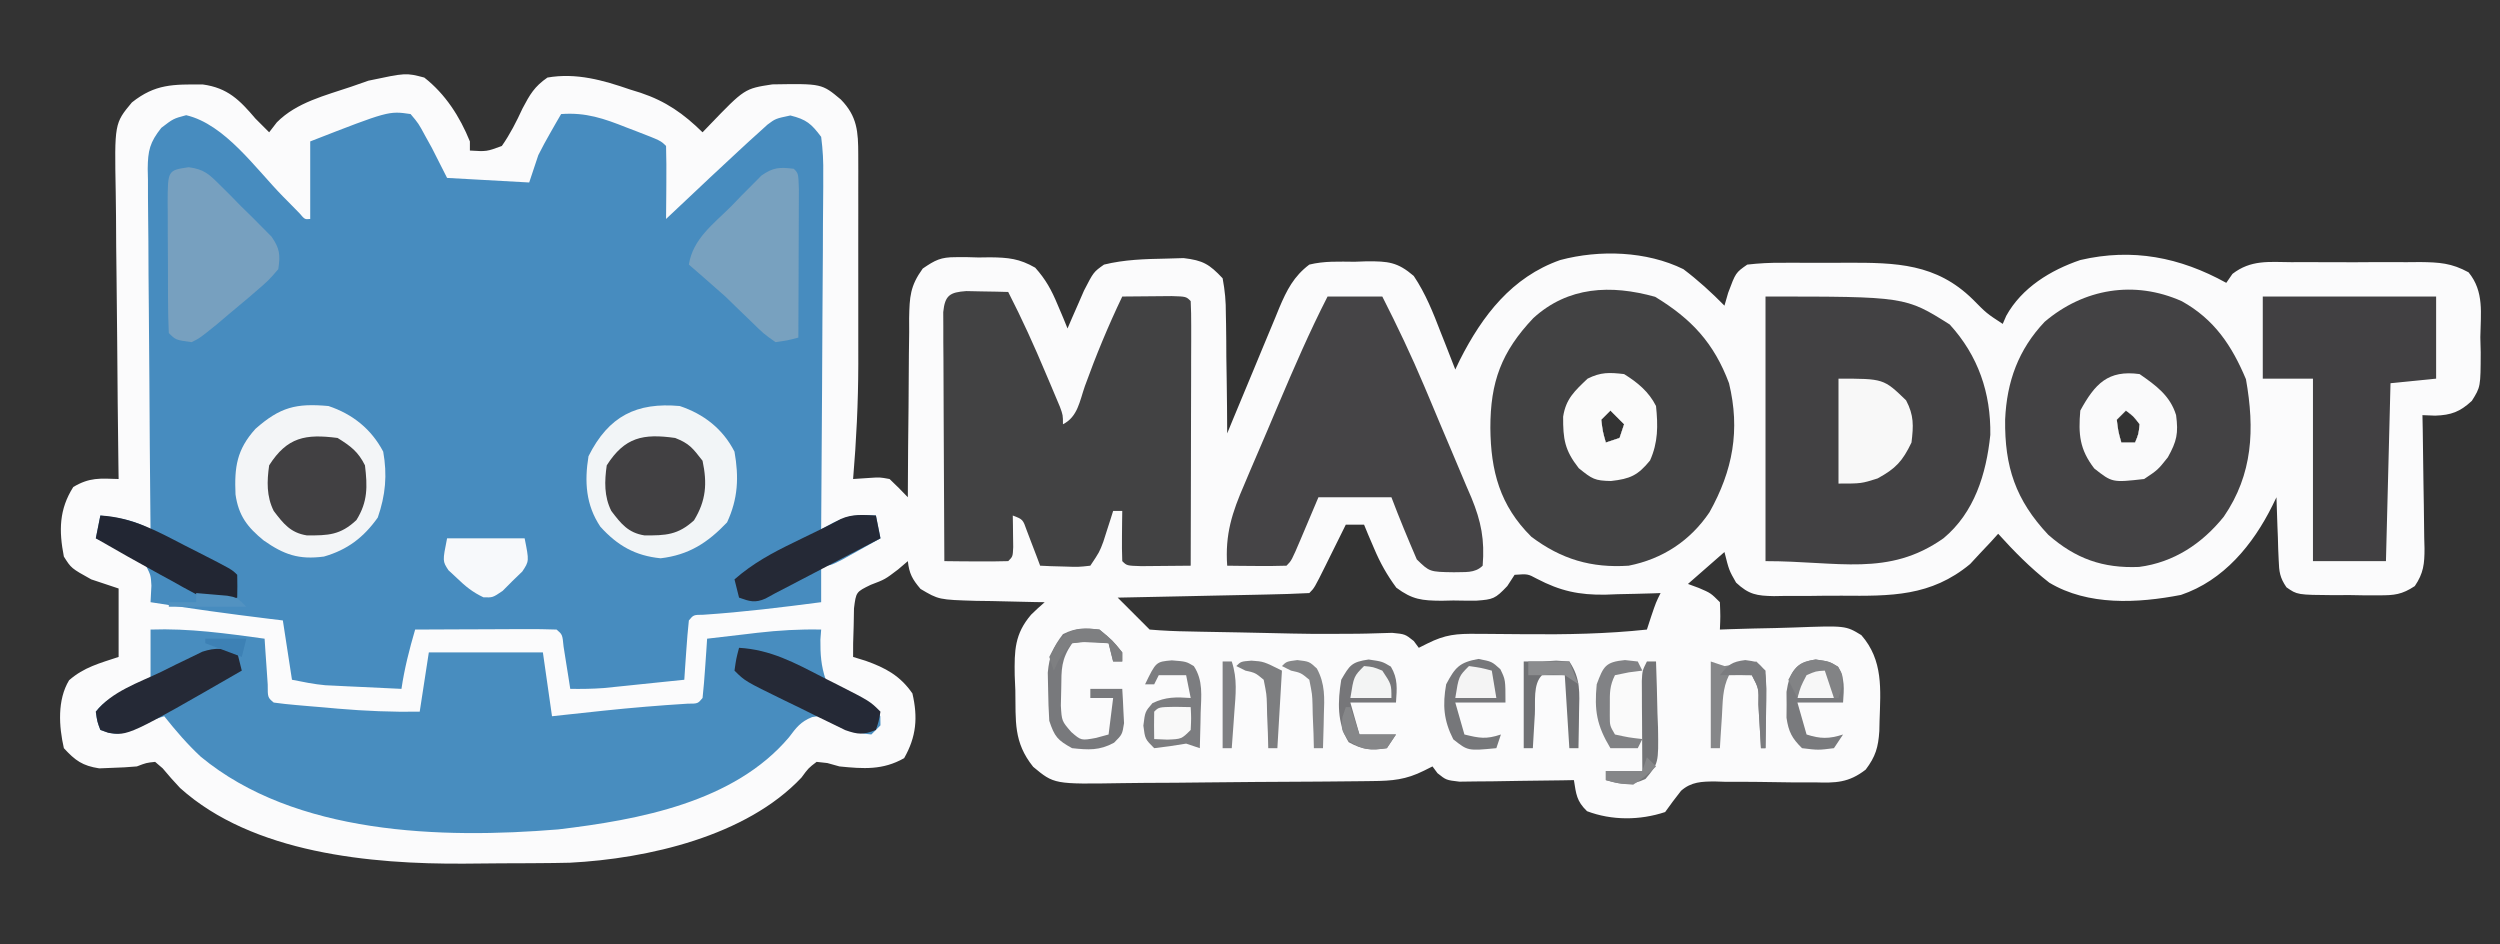 <?xml version="1.0" encoding="UTF-8"?>
<svg version="1.1" xmlns="http://www.w3.org/2000/svg" width="548" height="207">
<rect width="100%" height="100%" fill="#333333" stroke="none"/>
<path d="M0 0 C4.632 3.613 7.809 8.588 10 14 C10 14.66 10 15.32 10 16 C13.675 16.227 13.675 16.227 17 15 C18.845 12.36 20.19 9.682 21.543 6.762 C23.15 3.716 24.152 1.962 27 0 C33.329 -1.096 39.178 0.575 45.125 2.625 C45.884 2.861 46.644 3.097 47.426 3.34 C52.979 5.204 56.827 7.914 61 12 C61.489 11.492 61.978 10.984 62.482 10.46 C70.214 2.425 70.214 2.425 76.305 1.496 C87.132 1.318 87.132 1.318 91.312 4.812 C94.925 8.497 95.126 11.892 95.129 16.902 C95.133 18.118 95.136 19.333 95.139 20.586 C95.136 22.564 95.136 22.564 95.133 24.582 C95.133 25.957 95.134 27.331 95.136 28.706 C95.137 31.595 95.135 34.485 95.13 37.374 C95.125 41.037 95.128 44.7 95.134 48.363 C95.138 51.209 95.136 54.055 95.134 56.901 C95.133 58.896 95.136 60.891 95.139 62.885 C95.118 71.306 94.709 79.61 94 88 C95.237 87.918 96.475 87.835 97.75 87.75 C99.859 87.609 99.859 87.609 102 88 C103.368 89.298 104.705 90.629 106 92 C106.001 91.422 106.003 90.845 106.004 90.249 C106.024 84.23 106.078 78.213 106.153 72.194 C106.176 69.949 106.19 67.703 106.196 65.458 C106.205 62.228 106.246 58.999 106.293 55.77 C106.289 54.767 106.285 53.765 106.281 52.732 C106.378 48.081 106.481 45.718 109.265 41.866 C112.01 39.993 113.21 39.368 116.469 39.371 C117.287 39.369 118.106 39.367 118.949 39.365 C119.791 39.389 120.633 39.413 121.5 39.438 C122.763 39.421 122.763 39.421 124.051 39.404 C128.011 39.451 130.437 39.677 133.918 41.676 C136.225 44.251 137.485 46.564 138.812 49.75 C139.231 50.735 139.65 51.72 140.082 52.734 C140.385 53.482 140.688 54.23 141 55 C141.326 54.241 141.652 53.481 141.988 52.699 C142.425 51.705 142.862 50.711 143.312 49.688 C143.742 48.701 144.171 47.715 144.613 46.699 C146.709 42.62 146.709 42.62 149 41 C153.476 39.899 157.965 39.776 162.562 39.688 C163.843 39.65 165.123 39.613 166.441 39.574 C170.711 40.085 172.067 40.889 175 44 C175.517 46.804 175.722 49.024 175.707 51.828 C175.722 52.577 175.737 53.326 175.753 54.098 C175.796 56.482 175.805 58.865 175.812 61.25 C175.836 62.87 175.861 64.49 175.889 66.109 C175.952 70.073 175.984 74.036 176 78 C176.403 77.021 176.806 76.043 177.222 75.034 C178.725 71.392 180.241 67.756 181.762 64.121 C182.417 62.549 183.069 60.976 183.717 59.401 C184.651 57.133 185.598 54.871 186.547 52.609 C186.832 51.908 187.118 51.207 187.412 50.485 C189.062 46.593 190.592 43.57 194 41 C197.277 40.186 200.57 40.351 203.938 40.375 C204.831 40.343 205.725 40.311 206.646 40.277 C211.251 40.271 213.31 40.407 216.891 43.484 C219.476 47.316 221.163 51.578 222.812 55.875 C223.124 56.659 223.435 57.443 223.756 58.25 C224.514 60.163 225.258 62.081 226 64 C226.329 63.31 226.657 62.621 226.996 61.91 C231.923 52.177 238.396 43.732 249 40 C257.624 37.7 267.933 38.031 276 42 C279.241 44.445 282.155 47.107 285 50 C285.268 49.072 285.536 48.144 285.812 47.188 C287.458 42.771 287.458 42.771 290 41 C292.625 40.701 295.008 40.579 297.633 40.602 C298.384 40.599 299.135 40.596 299.909 40.593 C301.501 40.591 303.094 40.596 304.686 40.609 C307.096 40.625 309.504 40.609 311.914 40.59 C322.643 40.572 331.413 40.741 339.438 48.625 C342.456 51.684 342.456 51.684 346 54 C346.254 53.413 346.508 52.827 346.77 52.223 C350.184 46.055 356.496 42.209 363 40 C374.426 37.34 384.814 39.371 395 45 C395.448 44.351 395.896 43.702 396.358 43.033 C400.409 39.916 404.298 40.427 409.277 40.469 C410.281 40.465 411.284 40.461 412.318 40.457 C414.439 40.454 416.56 40.462 418.68 40.479 C421.922 40.5 425.162 40.479 428.404 40.453 C430.466 40.456 432.528 40.461 434.59 40.469 C435.558 40.461 436.526 40.453 437.523 40.444 C441.726 40.503 444.367 40.655 448.107 42.692 C451.576 46.922 450.759 51.687 450.688 56.938 C450.715 58.022 450.743 59.107 450.771 60.225 C450.748 67.809 450.748 67.809 448.827 70.868 C446.234 73.273 444.296 73.99 440.792 74.109 C439.87 74.073 438.949 74.037 438 74 C438.021 75.039 438.042 76.079 438.063 77.149 C438.136 81.011 438.182 84.872 438.22 88.734 C438.24 90.404 438.267 92.075 438.302 93.745 C438.35 96.148 438.373 98.55 438.391 100.953 C438.411 101.698 438.432 102.443 438.453 103.211 C438.455 106.594 438.242 108.643 436.322 111.472 C433.484 113.34 431.846 113.503 428.465 113.496 C427.408 113.497 426.352 113.497 425.264 113.498 C424.166 113.478 423.068 113.458 421.938 113.438 C420.285 113.448 420.285 113.448 418.6 113.459 C410.565 113.395 410.565 113.395 408.194 111.737 C406.736 109.616 406.579 108.33 406.488 105.77 C406.435 104.566 406.435 104.566 406.381 103.338 C406.358 102.505 406.336 101.671 406.312 100.812 C406.278 99.968 406.244 99.123 406.209 98.252 C406.127 96.168 406.062 94.084 406 92 C405.709 92.599 405.418 93.197 405.118 93.814 C400.839 102.421 394.414 110.247 385.066 113.406 C375.592 115.241 364.697 115.829 356.191 110.711 C352.084 107.504 348.485 103.864 345 100 C344.182 100.905 344.182 100.905 343.348 101.828 C342.594 102.627 341.839 103.427 341.062 104.25 C339.966 105.433 339.966 105.433 338.848 106.641 C330.237 113.775 321.466 113.659 310.733 113.576 C308.175 113.562 305.622 113.597 303.064 113.635 C301.432 113.636 299.8 113.634 298.168 113.629 C297.408 113.642 296.647 113.655 295.864 113.669 C292.077 113.602 290.359 113.336 287.552 110.711 C286 108 286 108 285 104 C282.36 106.31 279.72 108.62 277 111 C277.784 111.289 278.567 111.578 279.375 111.875 C282 113 282 113 284 115 C284.125 118.125 284.125 118.125 284 121 C284.852 120.969 285.705 120.937 286.583 120.905 C289.76 120.802 292.937 120.727 296.115 120.67 C297.488 120.64 298.861 120.599 300.233 120.547 C311.568 120.128 311.568 120.128 315.006 122.222 C319.842 127.752 319.217 134.127 319 141 C318.983 141.744 318.966 142.488 318.949 143.254 C318.712 146.819 318.124 148.836 315.961 151.699 C312.215 154.61 309.356 154.635 304.812 154.496 C303.211 154.498 301.609 154.5 300.008 154.502 C297.499 154.475 294.992 154.437 292.483 154.395 C290.051 154.362 287.62 154.365 285.188 154.371 C284.442 154.346 283.696 154.322 282.927 154.296 C280.029 154.31 277.718 154.363 275.487 156.343 C274.273 157.855 273.133 159.426 272 161 C266.485 162.838 260.314 162.879 254.875 160.812 C252.576 158.59 252.496 157.091 252 154 C251.168 154.016 250.335 154.031 249.477 154.048 C246.386 154.099 243.294 154.136 240.202 154.165 C238.207 154.187 236.212 154.225 234.217 154.264 C232.963 154.273 231.71 154.283 230.418 154.293 C228.682 154.317 228.682 154.317 226.911 154.341 C224 154 224 154 222.099 152.482 C221.736 151.993 221.374 151.504 221 151 C220.381 151.309 219.762 151.619 219.125 151.938 C215.178 153.911 212.196 154.172 207.816 154.209 C206.706 154.223 206.706 154.223 205.573 154.238 C203.118 154.268 200.662 154.29 198.207 154.309 C196.949 154.318 196.949 154.318 195.665 154.329 C191.222 154.361 186.779 154.386 182.336 154.405 C178.662 154.423 174.989 154.458 171.316 154.508 C166.879 154.568 162.442 154.599 158.004 154.608 C156.316 154.617 154.627 154.636 152.939 154.665 C138.064 154.91 138.064 154.91 133.471 151.086 C129.112 145.642 129.678 141.108 129.562 134.312 C129.517 133.235 129.471 132.158 129.424 131.049 C129.347 125.607 129.391 121.977 133.027 117.73 C133.991 116.792 134.973 115.869 136 115 C134.949 114.986 134.949 114.986 133.876 114.972 C130.688 114.918 127.5 114.834 124.312 114.75 C123.21 114.736 122.107 114.722 120.971 114.707 C112.776 114.459 112.776 114.459 108.781 112.094 C106.989 109.987 106.293 108.731 106 106 C105.299 106.598 104.597 107.196 103.875 107.812 C101 110 101 110 97.875 111.188 C94.646 112.756 94.646 112.756 94.195 116.355 C94.172 117.62 94.149 118.885 94.125 120.188 C94.067 122.096 94.067 122.096 94.008 124.043 C94.005 125.019 94.003 125.995 94 127 C94.91 127.28 95.82 127.559 96.758 127.848 C101.13 129.401 104.324 131.132 107 135 C108.224 140.284 107.869 144.472 105.188 149.188 C100.509 151.848 96.262 151.529 91 151 C90.13 150.756 89.26 150.513 88.363 150.262 C87.193 150.132 87.193 150.132 86 150 C84.208 151.366 84.208 151.366 82.688 153.438 C70.609 166.28 48.995 171.233 31.918 172.106 C29.593 172.164 27.271 172.191 24.945 172.203 C23.656 172.212 23.656 172.212 22.34 172.22 C20.523 172.23 18.706 172.236 16.889 172.24 C14.168 172.25 11.447 172.281 8.727 172.312 C-11.735 172.436 -37.597 170.052 -53.52 155.734 C-54.841 154.332 -56.126 152.893 -57.352 151.406 C-57.896 150.942 -58.44 150.478 -59 150 C-60.946 150.211 -60.946 150.211 -63 151 C-64.808 151.164 -66.623 151.265 -68.438 151.312 C-69.828 151.369 -69.828 151.369 -71.246 151.426 C-74.925 150.857 -76.486 149.729 -79 147 C-80.092 142.224 -80.472 136.432 -77.855 132.109 C-74.587 129.246 -71.144 128.381 -67 127 C-67 122.05 -67 117.1 -67 112 C-68.98 111.34 -70.96 110.68 -73 110 C-77.39 107.561 -77.39 107.561 -79 105 C-80.106 99.336 -80.06 94.67 -76.938 89.75 C-73.362 87.62 -71.091 87.865 -67 88 C-67.013 87.038 -67.027 86.077 -67.04 85.086 C-67.162 76.008 -67.252 66.931 -67.311 57.853 C-67.342 53.186 -67.385 48.52 -67.453 43.853 C-67.518 39.347 -67.554 34.841 -67.569 30.334 C-67.58 28.618 -67.602 26.902 -67.634 25.185 C-67.909 10.043 -67.909 10.043 -64.088 5.453 C-58.95 1.372 -55.049 1.492 -48.566 1.512 C-43.091 2.261 -40.47 4.919 -37 9 C-36.007 10.007 -35.009 11.009 -34 12 C-33.443 11.278 -32.886 10.556 -32.312 9.812 C-27.968 5.431 -21.704 3.939 -16 2 C-14.762 1.567 -13.525 1.134 -12.25 0.688 C-4.025 -1.052 -4.025 -1.052 0 0 Z M260 73 C259.34 73.66 258.68 74.32 258 75 C258.32 77.603 258.32 77.603 259 80 C259.99 79.67 260.98 79.34 262 79 C262.33 78.01 262.66 77.02 263 76 C262.01 75.01 261.02 74.02 260 73 Z M373 73 C372.34 73.66 371.68 74.32 371 75 C371.32 77.603 371.32 77.603 372 80 C372.99 80 373.98 80 375 80 C375.772 78.163 375.772 78.163 376 76 C374.646 74.228 374.646 74.228 373 73 Z M317 75 C318 78 318 78 318 78 Z M202 98 C201.506 98.999 201.013 99.998 200.504 101.027 C199.857 102.331 199.21 103.634 198.562 104.938 C198.237 105.597 197.912 106.256 197.576 106.936 C195.113 111.887 195.113 111.887 194 113 C190.899 113.16 187.818 113.26 184.715 113.316 C183.784 113.337 182.853 113.358 181.894 113.379 C178.909 113.445 175.923 113.504 172.938 113.562 C170.919 113.606 168.9 113.649 166.881 113.693 C161.921 113.801 156.96 113.902 152 114 C152.784 114.784 153.567 115.567 154.375 116.375 C156.688 118.688 156.688 118.688 159 121 C161.907 121.247 164.725 121.374 167.637 121.414 C168.508 121.433 169.38 121.453 170.278 121.473 C173.081 121.533 175.884 121.579 178.688 121.625 C180.527 121.663 182.366 121.702 184.205 121.742 C194.388 121.975 194.388 121.975 204.573 121.917 C205.266 121.904 205.959 121.892 206.674 121.879 C208.508 121.839 210.342 121.78 212.175 121.72 C215 122 215 122 216.897 123.51 C217.443 124.248 217.443 124.248 218 125 C218.619 124.691 219.238 124.381 219.875 124.062 C223.859 122.071 226.231 121.895 230.773 121.938 C231.452 121.941 232.131 121.945 232.831 121.949 C235.732 121.965 238.632 121.993 241.533 122.021 C250.406 122.098 259.164 121.947 268 121 C268.464 119.577 268.464 119.577 268.938 118.125 C270 115 270 115 271 113 C270.162 113.031 270.162 113.031 269.307 113.063 C266.726 113.148 264.145 113.199 261.562 113.25 C260.684 113.284 259.806 113.317 258.9 113.352 C253.117 113.437 249.029 112.555 243.89 109.866 C241.892 108.792 241.892 108.792 239 109 C238.473 109.812 237.946 110.624 237.402 111.461 C234.743 114.272 234.283 114.399 230.629 114.664 C228.94 114.677 227.251 114.663 225.562 114.625 C224.293 114.654 224.293 114.654 222.998 114.684 C218.699 114.65 216.603 114.449 213.078 111.824 C211.007 109.01 209.543 106.403 208.188 103.188 C207.769 102.212 207.35 101.236 206.918 100.23 C206.615 99.494 206.312 98.758 206 98 C204.68 98 203.36 98 202 98 Z " fill="#FBFBFC" transform="translate(93,17)"/>
<path d="M0 0 C1.73 2.047 1.73 2.047 3.188 4.75 C3.92 6.073 3.92 6.073 4.668 7.422 C5.796 9.606 6.901 11.802 8 14 C13.94 14.33 19.88 14.66 26 15 C26.66 13.02 27.32 11.04 28 9 C28.831 7.352 29.704 5.724 30.625 4.125 C31.294 2.953 31.294 2.953 31.977 1.758 C32.314 1.178 32.652 0.598 33 0 C38.416 -0.401 42.378 0.975 47.312 2.938 C48.404 3.354 48.404 3.354 49.518 3.779 C54.836 5.836 54.836 5.836 56 7 C56.073 9.697 56.092 12.367 56.062 15.062 C56.058 15.821 56.053 16.58 56.049 17.361 C56.037 19.241 56.019 21.12 56 23 C56.443 22.582 56.886 22.165 57.342 21.734 C59.393 19.8 61.447 17.869 63.5 15.938 C64.196 15.281 64.892 14.624 65.609 13.947 C67.73 11.954 69.861 9.973 72 8 C72.727 7.329 73.453 6.658 74.202 5.966 C75.255 5.016 75.255 5.016 76.328 4.047 C76.956 3.477 77.584 2.907 78.231 2.319 C80 1 80 1 83.25 0.312 C86.762 1.19 87.828 2.1 90 5 C90.374 7.913 90.507 10.44 90.454 13.349 C90.455 14.188 90.455 15.027 90.456 15.892 C90.453 18.663 90.422 21.433 90.391 24.203 C90.383 26.126 90.377 28.048 90.373 29.97 C90.358 35.027 90.319 40.084 90.275 45.141 C90.234 50.302 90.215 55.464 90.195 60.625 C90.152 70.75 90.084 80.875 90 91 C90.92 90.509 91.841 90.018 92.789 89.512 C96.196 87.908 98.291 87.735 102 88 C102.33 89.65 102.66 91.3 103 93 C101.211 94.005 99.419 95.004 97.625 96 C96.627 96.557 95.63 97.114 94.602 97.688 C92 99 92 99 90 99 C90 101.64 90 104.28 90 107 C81.395 108.125 72.825 109.183 64.16 109.754 C62.022 109.77 62.022 109.77 61 111 C60.765 113.183 60.586 115.372 60.438 117.562 C60.354 118.76 60.27 119.958 60.184 121.191 C60.123 122.118 60.062 123.045 60 124 C56.771 124.337 53.542 124.669 50.312 125 C49.4 125.095 48.488 125.191 47.549 125.289 C46.663 125.379 45.776 125.47 44.863 125.562 C44.052 125.646 43.24 125.73 42.404 125.816 C39.926 126.006 37.484 126.031 35 126 C34.867 125.145 34.734 124.291 34.598 123.41 C34.421 122.305 34.244 121.201 34.062 120.062 C33.888 118.96 33.714 117.858 33.535 116.723 C33.282 114.096 33.282 114.096 32 113 C29.708 112.912 27.414 112.893 25.121 112.902 C24.434 112.904 23.748 112.905 23.04 112.907 C20.839 112.912 18.638 112.925 16.438 112.938 C14.949 112.943 13.46 112.947 11.971 112.951 C8.314 112.962 4.657 112.979 1 113 C-0.266 117.329 -1.346 121.534 -2 126 C-5.063 125.859 -8.125 125.712 -11.188 125.562 C-12.052 125.523 -12.916 125.484 -13.807 125.443 C-14.648 125.401 -15.489 125.36 -16.355 125.316 C-17.125 125.28 -17.895 125.243 -18.688 125.205 C-21.149 124.987 -23.578 124.484 -26 124 C-26.66 119.71 -27.32 115.42 -28 111 C-29.506 110.818 -29.506 110.818 -31.043 110.633 C-39.722 109.574 -48.367 108.39 -57 107 C-56.907 105.206 -56.907 105.206 -56.812 103.375 C-56.942 101.123 -56.942 101.123 -58 99 C-61.427 96.457 -65.095 94.698 -69 93 C-68.67 91.35 -68.34 89.7 -68 88 C-63.884 88.475 -60.636 89.021 -57 91 C-57.011 89.946 -57.022 88.892 -57.034 87.807 C-57.135 77.875 -57.21 67.943 -57.259 58.011 C-57.285 52.905 -57.321 47.799 -57.377 42.693 C-57.432 37.765 -57.461 32.838 -57.474 27.91 C-57.484 26.03 -57.502 24.15 -57.529 22.27 C-57.565 19.637 -57.57 17.004 -57.568 14.37 C-57.595 13.205 -57.595 13.205 -57.622 12.016 C-57.584 8.004 -57.165 6.208 -54.64 3.024 C-52 1 -52 1 -49.188 0.25 C-40.678 2.252 -33.973 11.959 -28.016 18.02 C-27.066 18.983 -27.066 18.983 -26.098 19.965 C-25.525 20.549 -24.953 21.133 -24.364 21.734 C-23.188 23.113 -23.188 23.113 -22 23 C-22 17.39 -22 11.78 -22 6 C-4.807 -0.705 -4.807 -0.705 0 0 Z " fill="#478CBF" transform="translate(90,25)"/>
<path d="M0 0 C8.462 -0.302 16.637 0.851 25 2 C25.061 2.927 25.121 3.854 25.184 4.809 C25.267 6.006 25.351 7.204 25.438 8.438 C25.519 9.632 25.6 10.827 25.684 12.059 C25.677 14.886 25.677 14.886 27 16 C28.598 16.228 30.205 16.395 31.812 16.535 C32.806 16.622 33.8 16.709 34.824 16.799 C35.872 16.886 36.92 16.973 38 17.062 C39.017 17.153 40.034 17.244 41.082 17.338 C47.08 17.85 52.981 18.094 59 18 C59.66 13.71 60.32 9.42 61 5 C69.25 5 77.5 5 86 5 C86.99 11.93 86.99 11.93 88 19 C89.221 18.867 90.441 18.734 91.699 18.598 C93.362 18.419 95.025 18.24 96.688 18.062 C97.547 17.97 98.407 17.878 99.292 17.783 C105.433 17.137 111.564 16.626 117.727 16.246 C119.965 16.244 119.965 16.244 121 15 C121.235 12.817 121.414 10.628 121.562 8.438 C121.646 7.24 121.73 6.042 121.816 4.809 C121.877 3.882 121.938 2.955 122 2 C124.854 1.662 127.708 1.329 130.562 1 C131.362 0.905 132.162 0.809 132.986 0.711 C137.695 0.173 142.261 -0.102 147 0 C146.945 0.724 146.889 1.449 146.832 2.195 C146.81 5.437 146.966 7.916 148 11 C150.729 13.118 153.342 14.373 156.531 15.684 C159 17 159 17 159.969 19.035 C159.984 20.008 159.984 20.008 160 21 C159.34 21.66 158.68 22.32 158 23 C154.825 22.735 152.767 21.876 149.938 20.375 C147.236 18.808 147.236 18.808 145.008 19.188 C142.471 20.214 141.58 21.45 139.938 23.625 C127.896 37.856 107.049 41.699 89.342 43.808 C63.778 45.903 31.673 44.997 10.98 27.848 C8.031 25.096 5.512 22.156 3 19 C-1.179 20.317 -1.179 20.317 -5.125 22.188 C-7.476 23.206 -8.633 22.845 -11 22 C-11.688 20.188 -11.688 20.188 -12 18 C-8.936 14.048 -4.613 13.404 0 12 C0 8.04 0 4.08 0 0 Z " fill="#488DBF" transform="translate(33,138)"/>
<path d="M0 0 C1.091 0.023 2.181 0.046 3.305 0.07 C4.4 0.088 5.496 0.106 6.625 0.125 C7.468 0.148 8.311 0.171 9.18 0.195 C12.186 6.059 14.882 11.994 17.43 18.07 C17.793 18.924 18.157 19.777 18.531 20.656 C18.874 21.471 19.217 22.286 19.57 23.125 C19.88 23.86 20.19 24.594 20.509 25.351 C21.18 27.195 21.18 27.195 21.18 29.195 C24.426 27.572 24.847 24.082 25.992 20.82 C28.415 14.121 31.101 7.625 34.18 1.195 C36.492 1.168 38.805 1.149 41.117 1.133 C42.405 1.121 43.693 1.11 45.02 1.098 C48.18 1.195 48.18 1.195 49.18 2.195 C49.273 4.006 49.297 5.82 49.293 7.633 C49.293 8.794 49.293 9.955 49.293 11.152 C49.288 12.415 49.283 13.679 49.277 14.98 C49.276 16.266 49.275 17.552 49.273 18.877 C49.269 22.302 49.259 25.726 49.248 29.151 C49.238 32.643 49.234 36.135 49.229 39.627 C49.218 46.483 49.201 53.339 49.18 60.195 C46.867 60.222 44.555 60.242 42.242 60.258 C40.954 60.269 39.667 60.281 38.34 60.293 C35.18 60.195 35.18 60.195 34.18 59.195 C34.107 57.342 34.096 55.487 34.117 53.633 C34.126 52.621 34.135 51.609 34.145 50.566 C34.156 49.784 34.168 49.001 34.18 48.195 C33.52 48.195 32.86 48.195 32.18 48.195 C31.89 49.118 31.89 49.118 31.594 50.059 C31.333 50.867 31.073 51.675 30.805 52.508 C30.422 53.709 30.422 53.709 30.031 54.934 C29.18 57.195 29.18 57.195 27.18 60.195 C24.578 60.488 24.578 60.488 21.555 60.383 C20.05 60.342 20.05 60.342 18.516 60.301 C17.745 60.266 16.974 60.231 16.18 60.195 C15.914 59.485 15.649 58.775 15.375 58.043 C15.022 57.124 14.669 56.205 14.305 55.258 C13.957 54.341 13.609 53.425 13.25 52.48 C12.398 50.046 12.398 50.046 10.18 49.195 C10.191 49.833 10.203 50.471 10.215 51.129 C10.224 51.955 10.233 52.781 10.242 53.633 C10.254 54.457 10.265 55.28 10.277 56.129 C10.18 58.195 10.18 58.195 9.18 59.195 C6.827 59.268 4.471 59.279 2.117 59.258 C0.827 59.249 -0.464 59.24 -1.793 59.23 C-2.792 59.219 -3.791 59.207 -4.82 59.195 C-4.867 51.798 -4.902 44.401 -4.924 37.003 C-4.934 33.569 -4.949 30.134 -4.971 26.699 C-4.997 22.753 -5.007 18.806 -5.016 14.859 C-5.026 13.623 -5.036 12.386 -5.047 11.112 C-5.047 9.971 -5.047 8.83 -5.047 7.655 C-5.052 6.647 -5.056 5.638 -5.061 4.6 C-4.694 0.931 -3.611 0.25 0 0 Z " fill="#424243" transform="translate(211.82,63.805)"/>
<path d="M0 0 C30.647 0 30.647 0 40.375 6.125 C46.623 12.968 49.416 21.146 49.277 30.336 C48.385 38.909 45.789 47.372 39 53 C26.934 61.506 15.968 58 0 58 C0 38.86 0 19.72 0 0 Z M23 27 C24 30 24 30 24 30 Z " fill="#424143" transform="translate(387,65)"/>
<path d="M0 0 C7.138 3.978 10.968 9.753 14.051 17.094 C15.992 28.033 15.58 37.908 9.195 47.219 C4.464 53.109 -1.755 57.261 -9.391 58.242 C-17.312 58.573 -23.319 56.436 -29.305 51.172 C-36.441 43.564 -38.868 36.285 -38.735 25.924 C-38.374 17.619 -35.832 10.582 -30.074 4.508 C-21.486 -2.785 -10.411 -4.656 0 0 Z M-12.262 23.969 C-12.922 24.629 -13.582 25.289 -14.262 25.969 C-13.941 28.572 -13.941 28.572 -13.262 30.969 C-12.272 30.969 -11.282 30.969 -10.262 30.969 C-9.489 29.132 -9.489 29.132 -9.262 26.969 C-10.616 25.197 -10.616 25.197 -12.262 23.969 Z " fill="#434244" transform="translate(478.262,66.031)"/>
<path d="M0 0 C7.966 4.842 12.884 10.118 16.188 18.938 C18.672 29.194 17.037 38.058 11.902 47.234 C7.688 53.479 1.609 57.474 -5.812 58.938 C-13.967 59.481 -20.566 57.54 -27.141 52.594 C-34.063 45.736 -36.042 38.152 -36.125 28.75 C-36.135 18.683 -33.721 12.078 -26.711 4.668 C-19.091 -2.278 -9.741 -2.715 0 0 Z M-9.812 24.938 C-10.473 25.598 -11.133 26.258 -11.812 26.938 C-11.492 29.54 -11.492 29.54 -10.812 31.938 C-9.822 31.608 -8.832 31.277 -7.812 30.938 C-7.482 29.948 -7.152 28.957 -6.812 27.938 C-7.803 26.948 -8.793 25.957 -9.812 24.938 Z " fill="#424243" transform="translate(362.812,65.062)"/>
<path d="M0 0 C3.96 0 7.92 0 12 0 C15.295 6.475 18.383 12.971 21.207 19.664 C21.577 20.541 21.948 21.418 22.329 22.321 C23.102 24.157 23.872 25.994 24.64 27.832 C25.424 29.7 26.215 31.566 27.011 33.429 C28.174 36.147 29.317 38.873 30.457 41.602 C30.813 42.426 31.169 43.25 31.536 44.099 C33.686 49.324 34.462 53.344 34 59 C32.269 60.731 30.047 60.334 27.688 60.438 C22.371 60.362 22.371 60.362 19.562 57.625 C17.616 53.109 15.741 48.6 14 44 C8.72 44 3.44 44 -2 44 C-3.932 48.561 -3.932 48.561 -5.859 53.125 C-7.889 57.889 -7.889 57.889 -9 59 C-11.186 59.073 -13.375 59.084 -15.562 59.062 C-17.359 59.049 -17.359 59.049 -19.191 59.035 C-20.118 59.024 -21.045 59.012 -22 59 C-22.483 52.117 -20.937 47.365 -18.203 41.094 C-17.813 40.17 -17.423 39.245 -17.021 38.293 C-15.777 35.356 -14.514 32.428 -13.25 29.5 C-12.415 27.533 -11.582 25.566 -10.75 23.598 C-7.361 15.621 -3.949 7.719 0 0 Z " fill="#454446" transform="translate(291,65)"/>
<path d="M0 0 C12.54 0 25.08 0 38 0 C38 5.94 38 11.88 38 18 C34.7 18.33 31.4 18.66 28 19 C27.67 31.87 27.34 44.74 27 58 C21.72 58 16.44 58 11 58 C11 44.8 11 31.6 11 18 C7.37 18 3.74 18 0 18 C0 12.06 0 6.12 0 0 Z " fill="#414042" transform="translate(496,65)"/>
<path d="M0 0 C5.288 1.763 9.445 5.013 12 10 C12.993 15.611 12.781 20.318 10.375 25.5 C6.124 29.975 1.981 32.649 -4.188 33.375 C-9.744 32.828 -13.641 30.603 -17.395 26.461 C-20.59 21.696 -20.912 16.576 -20 11 C-15.577 2.154 -9.413 -0.844 0 0 Z " fill="#F2F5F7" transform="translate(149,89)"/>
<path d="M0 0 C5.289 1.763 9.394 5.048 12 10 C12.915 15.125 12.507 19.533 10.812 24.438 C7.732 28.793 4.141 31.531 -1 33 C-6.518 33.729 -9.764 32.569 -14.199 29.469 C-17.784 26.545 -19.708 24.036 -20.375 19.383 C-20.633 13.422 -20.135 9.582 -16 5 C-10.578 0.224 -7.096 -0.636 0 0 Z " fill="#F3F5F7" transform="translate(72,89)"/>
<path d="M0 0 C3.365 0.442 4.452 1.517 6.845 3.889 C7.971 5.006 7.971 5.006 9.12 6.145 C9.889 6.934 10.658 7.722 11.45 8.534 C12.239 9.303 13.027 10.072 13.839 10.864 C14.956 11.99 14.956 11.99 16.095 13.139 C16.775 13.825 17.456 14.511 18.157 15.218 C19.98 17.838 20.102 19.216 19.638 22.346 C17.513 24.811 17.513 24.811 14.638 27.284 C13.89 27.93 13.89 27.93 13.126 28.59 C11.644 29.858 10.141 31.103 8.638 32.346 C7.855 33.012 7.073 33.677 6.267 34.362 C2.436 37.461 2.436 37.461 0.638 38.346 C-2.833 37.876 -2.833 37.876 -4.362 36.346 C-4.475 33.849 -4.526 31.38 -4.53 28.882 C-4.533 28.133 -4.537 27.385 -4.54 26.613 C-4.545 25.027 -4.548 23.441 -4.547 21.854 C-4.55 19.423 -4.568 16.991 -4.587 14.559 C-4.59 13.021 -4.592 11.483 -4.593 9.944 C-4.6 9.214 -4.607 8.484 -4.614 7.731 C-4.582 0.672 -4.582 0.672 0 0 Z " fill="#77A0BF" transform="translate(41.362,36.654)"/>
<path d="M0 0 C1 1 1 1 1.114 4.418 C1.113 5.936 1.108 7.455 1.098 8.973 C1.096 9.77 1.095 10.568 1.093 11.39 C1.088 13.947 1.075 16.505 1.062 19.062 C1.057 20.792 1.053 22.522 1.049 24.252 C1.038 28.501 1.021 32.751 1 37 C-1.337 37.615 -1.337 37.615 -4 38 C-6.613 36.156 -6.613 36.156 -9.312 33.5 C-10.273 32.575 -11.234 31.65 -12.195 30.727 C-13.121 29.827 -14.046 28.927 -15 28 C-16.552 26.613 -18.113 25.236 -19.688 23.875 C-20.331 23.316 -20.974 22.756 -21.637 22.18 C-22.087 21.79 -22.536 21.401 -23 21 C-22.118 15.359 -17.628 12.115 -13.75 8.25 C-12.986 7.457 -12.221 6.664 -11.434 5.848 C-10.687 5.099 -9.941 4.35 -9.172 3.578 C-8.492 2.891 -7.813 2.205 -7.112 1.497 C-4.533 -0.331 -3.098 -0.385 0 0 Z " fill="#78A1BF" transform="translate(174,37)"/>
<path d="M0 0 C2.87 1.794 4.491 2.983 6 6 C6.555 10.632 6.636 13.982 4.125 18 C0.614 21.304 -2.064 21.389 -6.738 21.359 C-10.325 20.789 -11.868 18.798 -14 16 C-15.601 12.798 -15.499 9.474 -15 6 C-11.037 -0.209 -7.025 -0.91 0 0 Z " fill="#414042" transform="translate(74,96)"/>
<path d="M0 0 C3.126 1.243 3.797 2.176 6 5 C7.049 9.961 6.781 13.724 4.125 18.062 C0.59 21.286 -2.092 21.389 -6.738 21.359 C-10.325 20.789 -11.868 18.798 -14 16 C-15.601 12.798 -15.499 9.474 -15 6 C-11.046 -0.195 -7.017 -0.987 0 0 Z " fill="#414042" transform="translate(148,96)"/>
<path d="M0 0 C3.569 2.471 6.71 4.742 8 9 C8.521 12.991 8.17 14.695 6.188 18.25 C4 21 4 21 1 23 C-5.997 23.79 -5.997 23.79 -9.938 20.688 C-13.16 16.489 -13.441 13.203 -13 8 C-9.789 2.132 -6.931 -0.951 0 0 Z M-3 8 C-3.66 8.66 -4.32 9.32 -5 10 C-4.68 12.603 -4.68 12.603 -4 15 C-3.01 15 -2.02 15 -1 15 C-0.228 13.163 -0.228 13.163 0 11 C-1.354 9.228 -1.354 9.228 -3 8 Z " fill="#FAFAFB" transform="translate(469,82)"/>
<path d="M0 0 C2.929 1.813 5.436 3.873 7 7 C7.441 11.315 7.471 14.947 5.688 18.938 C3.007 22.214 1.352 22.96 -2.875 23.438 C-6.438 23.365 -6.964 23.029 -9.938 20.625 C-13.026 16.695 -13.391 14.228 -13.359 9.328 C-12.755 5.41 -10.831 3.696 -8 1 C-5.097 -0.451 -3.227 -0.372 0 0 Z M-3 8 C-3.66 8.66 -4.32 9.32 -5 10 C-4.68 12.603 -4.68 12.603 -4 15 C-3.01 14.67 -2.02 14.34 -1 14 C-0.67 13.01 -0.34 12.02 0 11 C-0.99 10.01 -1.98 9.02 -3 8 Z " fill="#FBFBFB" transform="translate(356,82)"/>
<path d="M0 0 C9.893 0 9.893 0 14.812 4.75 C16.552 8.047 16.444 10.321 16 14 C14.031 18.095 12.567 19.691 8.562 21.875 C5 23 5 23 0 23 C0 15.41 0 7.82 0 0 Z M7 9 C8 12 8 12 8 12 Z " fill="#F8F8F8" transform="translate(403,83)"/>
<path d="M0 0 C1.011 0.103 2.021 0.206 3.062 0.312 C4.383 0.312 5.702 0.312 7.062 0.312 C7.208 4.062 7.297 7.811 7.375 11.562 C7.438 13.158 7.438 13.158 7.502 14.785 C7.626 22.643 7.626 22.643 4.75 26.062 C1.402 27.62 -0.432 27.291 -3.938 26.312 C-3.938 25.652 -3.938 24.992 -3.938 24.312 C-1.298 24.312 1.343 24.312 4.062 24.312 C4.062 22.332 4.062 20.352 4.062 18.312 C3.732 18.642 3.402 18.973 3.062 19.312 C1.063 19.353 -0.938 19.355 -2.938 19.312 C-5.958 14.279 -6.483 11.036 -5.938 5.312 C-4.519 1.529 -4.095 0.436 0 0 Z " fill="#FAFAFA" transform="translate(355.938,144.688)"/>
<path d="M0 0 C0.33 1.65 0.66 3.3 1 5 C-2.75 6.959 -6.5 8.917 -10.25 10.875 C-11.313 11.431 -12.377 11.986 -13.473 12.559 C-14.497 13.094 -15.522 13.629 -16.578 14.18 C-17.521 14.672 -18.463 15.164 -19.435 15.671 C-20.281 16.11 -21.128 16.548 -22 17 C-22.725 17.396 -23.451 17.792 -24.198 18.2 C-26.501 19.222 -27.675 18.83 -30 18 C-30.33 16.68 -30.66 15.36 -31 14 C-26.95 10.465 -22.736 8.189 -17.938 5.875 C-17.23 5.528 -16.523 5.181 -15.795 4.824 C-14.444 4.162 -13.092 3.504 -11.737 2.85 C-10.378 2.185 -9.039 1.482 -7.707 0.766 C-5.15 -0.381 -2.757 -0.125 0 0 Z " fill="#252936" transform="translate(192,113)"/>
<path d="M0 0 C6.907 0.396 12.236 3.298 18.312 6.438 C19.814 7.193 19.814 7.193 21.346 7.963 C28.704 11.704 28.704 11.704 31 14 C30.625 16.125 30.625 16.125 30 18 C27.252 19.096 26.122 19.043 23.283 18.044 C22.269 17.548 21.255 17.053 20.211 16.543 C19.105 16.007 17.999 15.472 16.859 14.92 C15.71 14.348 14.56 13.777 13.375 13.188 C12.217 12.627 11.06 12.067 9.867 11.49 C1.303 7.303 1.303 7.303 -1 5 C-0.625 2.375 -0.625 2.375 0 0 Z " fill="#252936" transform="translate(162,142)"/>
<path d="M0 0 C0.33 1.32 0.66 2.64 1 4 C-23.913 18.348 -23.913 18.348 -28.297 17.617 C-28.859 17.414 -29.421 17.21 -30 17 C-30.688 15.188 -30.688 15.188 -31 13 C-27.486 8.554 -21.6 6.64 -16.625 4.25 C-15.583 3.731 -14.542 3.211 -13.469 2.676 C-12.461 2.19 -11.453 1.704 -10.414 1.203 C-9.496 0.756 -8.577 0.309 -7.631 -0.151 C-4.637 -1.117 -2.982 -0.88 0 0 Z " fill="#252936" transform="translate(52,143)"/>
<path d="M0 0 C6.937 0.389 12.281 3.338 18.375 6.5 C19.384 7.012 20.394 7.524 21.434 8.051 C28.817 11.817 28.817 11.817 30 13 C30.041 14.666 30.043 16.334 30 18 C26.071 19.098 24.17 19.013 20.602 17.051 C19.792 16.614 18.983 16.178 18.148 15.729 C17.316 15.261 16.483 14.794 15.625 14.312 C14.8 13.865 13.975 13.417 13.125 12.955 C8.38 10.368 3.684 7.696 -1 5 C-0.67 3.35 -0.34 1.7 0 0 Z " fill="#222633" transform="translate(22,113)"/>
<path d="M0 0 C5.61 0 11.22 0 17 0 C18 5 18 5 16.488 7.273 C15.77 7.967 15.052 8.66 14.312 9.375 C13.607 10.084 12.902 10.793 12.176 11.523 C10 13 10 13 7.969 12.93 C5.627 11.824 4.049 10.552 2.188 8.75 C1.562 8.167 0.937 7.585 0.293 6.984 C-1 5 -1 5 0 0 Z " fill="#F7F9FB" transform="translate(98,118)"/>
<path d="M0 0 C3.125 0.25 3.125 0.25 4.809 1.254 C6.896 4.419 6.437 7.783 6.312 11.438 C6.299 12.187 6.285 12.937 6.271 13.709 C6.236 15.556 6.182 17.403 6.125 19.25 C5.135 18.92 4.145 18.59 3.125 18.25 C1.949 18.436 0.774 18.621 -0.438 18.812 C-1.572 18.957 -2.706 19.101 -3.875 19.25 C-5.875 17.25 -5.875 17.25 -6.25 14.312 C-5.875 11.25 -5.875 11.25 -4.25 9.375 C-1.309 7.982 0.908 8.031 4.125 8.25 C3.795 6.6 3.465 4.95 3.125 3.25 C1.145 3.25 -0.835 3.25 -2.875 3.25 C-3.205 3.91 -3.535 4.57 -3.875 5.25 C-4.535 5.25 -5.195 5.25 -5.875 5.25 C-3.481 0.303 -3.481 0.303 0 0 Z " fill="#7C7D80" transform="translate(256.875,144.75)"/>
<path d="M0 0 C3 0.438 3 0.438 4.875 1.562 C6.468 4.218 6.202 6.405 6 9.438 C2.7 9.438 -0.6 9.438 -4 9.438 C-3.34 11.748 -2.68 14.057 -2 16.438 C0.64 16.438 3.28 16.438 6 16.438 C5.34 17.427 4.68 18.418 4 19.438 C0.57 19.959 -1.327 19.809 -4.375 18.125 C-6.943 13.878 -6.789 9.273 -6 4.438 C-4.154 1.246 -3.732 0.544 0 0 Z " fill="#767679" transform="translate(300,144.562)"/>
<path d="M0 0 C2.938 0.562 2.938 0.562 4.812 2.25 C5.938 4.562 5.938 4.562 5.938 9.562 C2.308 9.562 -1.323 9.562 -5.062 9.562 C-4.402 11.873 -3.743 14.182 -3.062 16.562 C0.224 17.362 1.648 17.659 4.938 16.562 C4.607 17.552 4.277 18.543 3.938 19.562 C-2.307 20.163 -2.307 20.163 -5.5 17.625 C-7.611 13.488 -7.87 10.12 -7.062 5.562 C-5.082 1.83 -4.174 0.767 0 0 Z " fill="#76777A" transform="translate(324.062,144.438)"/>
<path d="M0 0 C3 0.438 3 0.438 4.875 1.562 C6.468 4.218 6.202 6.405 6 9.438 C2.7 9.438 -0.6 9.438 -4 9.438 C-3.34 11.748 -2.68 14.057 -2 16.438 C1.053 17.419 2.947 17.419 6 16.438 C5.34 17.427 4.68 18.418 4 19.438 C0.562 19.875 0.562 19.875 -3 19.438 C-5.208 17.25 -5.936 15.867 -6.398 12.781 C-6.391 11.843 -6.383 10.904 -6.375 9.938 C-6.383 8.999 -6.39 8.061 -6.398 7.094 C-5.746 2.743 -4.418 0.644 0 0 Z " fill="#797A7D" transform="translate(398,144.562)"/>
<path d="M0 0 C2.875 2.375 2.875 2.375 5 5 C5 5.66 5 6.32 5 7 C4.34 7 3.68 7 3 7 C2.67 5.68 2.34 4.36 2 3 C0.721 2.938 -0.557 2.876 -1.875 2.812 C-2.594 2.778 -3.314 2.743 -4.055 2.707 C-4.697 2.804 -5.339 2.9 -6 3 C-8.429 6.644 -8.329 8.599 -8.375 12.938 C-8.403 14.163 -8.432 15.389 -8.461 16.652 C-8.266 20.052 -8.266 20.052 -6.18 22.457 C-4 24.348 -4 24.348 -0.75 23.75 C0.158 23.503 1.065 23.255 2 23 C2.33 20.36 2.66 17.72 3 15 C1.35 15 -0.3 15 -2 15 C-2 14.34 -2 13.68 -2 13 C0.31 13 2.62 13 5 13 C5.108 14.603 5.186 16.207 5.25 17.812 C5.296 18.706 5.343 19.599 5.391 20.52 C5 23 5 23 3.203 24.801 C-0.007 26.548 -2.407 26.385 -6 26 C-9.185 24.24 -9.833 23.501 -11 20 C-11.146 17.711 -11.221 15.418 -11.25 13.125 C-11.289 11.304 -11.289 11.304 -11.328 9.445 C-10.977 5.761 -10.221 3.922 -8 1 C-5.111 -0.444 -3.204 -0.377 0 0 Z " fill="#78797C" transform="translate(241,138)"/>
<path d="M0 0 C1.32 0 2.64 0 4 0 C5.547 -0.093 5.547 -0.093 7.125 -0.188 C8.074 -0.126 9.023 -0.064 10 0 C12.528 3.792 12.224 6.809 12.125 11.188 C12.116 11.937 12.107 12.687 12.098 13.459 C12.074 15.306 12.038 17.153 12 19 C11.34 19 10.68 19 10 19 C9.67 13.72 9.34 8.44 9 3 C7.35 3 5.7 3 4 3 C2.004 4.996 2.59 8.817 2.438 11.562 C2.394 12.273 2.351 12.984 2.307 13.717 C2.2 15.478 2.1 17.239 2 19 C1.34 19 0.68 19 0 19 C0 12.73 0 6.46 0 0 Z " fill="#707174" transform="translate(334,145)"/>
<path d="M0 0 C0.99 0.33 1.98 0.66 3 1 C4.763 0.722 4.763 0.722 6.562 0.438 C8.264 0.221 8.264 0.221 10 0 C12 2 12 2 12.195 5.914 C12.182 7.484 12.158 9.055 12.125 10.625 C12.116 11.427 12.107 12.229 12.098 13.055 C12.074 15.037 12.038 17.018 12 19 C11.67 19 11.34 19 11 19 C10.939 17.929 10.879 16.858 10.816 15.754 C10.732 14.357 10.647 12.96 10.562 11.562 C10.523 10.855 10.484 10.148 10.443 9.42 C10.524 5.913 10.524 5.913 9 3 C7.334 2.959 5.666 2.957 4 3 C2.519 5.962 2.647 8.835 2.438 12.125 C2.354 13.406 2.27 14.688 2.184 16.008 C2.093 17.489 2.093 17.489 2 19 C1.34 19 0.68 19 0 19 C0 12.73 0 6.46 0 0 Z " fill="#868789" transform="translate(375,145)"/>
<path d="M0 0 C0.66 0 1.32 0 2 0 C2.145 3.75 2.234 7.498 2.312 11.25 C2.375 12.845 2.375 12.845 2.439 14.473 C2.563 22.33 2.563 22.33 -0.312 25.75 C-3.66 27.307 -5.494 26.978 -9 26 C-9 25.34 -9 24.68 -9 24 C-6.36 24 -3.72 24 -1 24 C-1.005 23.344 -1.01 22.688 -1.016 22.012 C-1.037 19.05 -1.05 16.087 -1.062 13.125 C-1.071 12.092 -1.079 11.06 -1.088 9.996 C-1.091 9.01 -1.094 8.024 -1.098 7.008 C-1.103 6.097 -1.108 5.185 -1.114 4.247 C-1 2 -1 2 0 0 Z " fill="#737477" transform="translate(361,145)"/>
<path d="M0 0 C0.928 0.103 1.856 0.206 2.812 0.312 C3.143 0.973 3.473 1.633 3.812 2.312 C2.843 2.436 1.874 2.56 0.875 2.688 C-0.136 2.894 -1.146 3.1 -2.188 3.312 C-3.371 5.679 -3.321 7.18 -3.312 9.812 C-3.315 10.607 -3.318 11.401 -3.32 12.219 C-3.32 14.372 -3.32 14.372 -2.188 16.312 C0.842 16.97 0.842 16.97 3.812 17.312 C3.482 17.973 3.152 18.633 2.812 19.312 C0.833 19.312 -1.147 19.312 -3.188 19.312 C-6.208 14.279 -6.733 11.036 -6.188 5.312 C-4.703 1.353 -4.287 0.42 0 0 Z " fill="#818285" transform="translate(356.188,144.688)"/>
<path d="M0 0 C1.134 0.021 2.269 0.041 3.438 0.062 C3.562 2.438 3.562 2.438 3.438 5.062 C1.438 7.062 1.438 7.062 -1.688 7.188 C-3.111 7.126 -3.111 7.126 -4.562 7.062 C-4.605 5.063 -4.603 3.062 -4.562 1.062 C-3.562 0.062 -3.562 0.062 0 0 Z " fill="#F9F9F9" transform="translate(257.562,154.938)"/>
<path d="M0 0 C2.625 0.375 2.625 0.375 5 1 C5.33 2.98 5.66 4.96 6 7 C3.03 7 0.06 7 -3 7 C-2.25 2.25 -2.25 2.25 0 0 Z " fill="#F4F4F4" transform="translate(322,146)"/>
<path d="M0 0 C2 0.188 2 0.188 4 1 C6 4 6 4 6 7 C3.03 7 0.06 7 -3 7 C-2.25 2.25 -2.25 2.25 0 0 Z " fill="#F3F4F4" transform="translate(299,146)"/>
<path d="M0 0 C2.688 0.188 2.688 0.188 6.688 2.188 C6.357 7.798 6.027 13.408 5.688 19.188 C5.027 19.188 4.367 19.188 3.688 19.188 C3.649 17.598 3.649 17.598 3.609 15.977 C3.553 14.588 3.496 13.2 3.438 11.812 C3.423 11.114 3.409 10.415 3.395 9.695 C3.327 7.41 3.327 7.41 2.688 4.188 C0.859 2.668 0.859 2.668 -1.312 2.188 C-1.972 1.857 -2.632 1.528 -3.312 1.188 C-2.312 0.188 -2.312 0.188 0 0 Z " fill="#7D7E80" transform="translate(274.312,144.812)"/>
<path d="M0 0 C3.536 0.536 3.536 0.536 5 2 C5.041 3.666 5.043 5.334 5 7 C2.36 7 -0.28 7 -3 7 C-2.25 2.25 -2.25 2.25 0 0 Z " fill="#F7F7F7" transform="translate(397,146)"/>
<path d="M0 0 C2.625 0.312 2.625 0.312 4.277 1.848 C6.126 5.229 5.95 8.319 5.812 12.062 C5.799 12.76 5.785 13.457 5.771 14.176 C5.736 15.888 5.682 17.601 5.625 19.312 C4.965 19.312 4.305 19.312 3.625 19.312 C3.586 17.723 3.586 17.723 3.547 16.102 C3.491 14.713 3.433 13.325 3.375 11.938 C3.361 11.239 3.347 10.54 3.332 9.82 C3.265 7.535 3.265 7.535 2.625 4.312 C0.796 2.793 0.796 2.793 -1.375 2.312 C-2.035 1.982 -2.695 1.653 -3.375 1.312 C-2.375 0.312 -2.375 0.312 0 0 Z " fill="#858688" transform="translate(284.375,144.688)"/>
<path d="M0 0 C2.875 2.375 2.875 2.375 5 5 C5 5.66 5 6.32 5 7 C4.34 7 3.68 7 3 7 C2.67 5.68 2.34 4.36 2 3 C-2.042 2.576 -2.042 2.576 -6 3 C-8.567 5.847 -8.567 5.847 -10 9 C-10.33 8.01 -10.66 7.02 -11 6 C-8.268 0.535 -6.139 -0.722 0 0 Z " fill="#7E7F81" transform="translate(241,138)"/>
<path d="M0 0 C0.66 0 1.32 0 2 0 C3.276 3.828 2.863 7.235 2.562 11.188 C2.51 11.937 2.458 12.687 2.404 13.459 C2.275 15.306 2.138 17.153 2 19 C1.34 19 0.68 19 0 19 C0 12.73 0 6.46 0 0 Z " fill="#7E7F82" transform="translate(268,145)"/>
<path d="M0 0 C2.438 0.312 2.438 0.312 4.438 2.312 C4.583 5.222 4.624 8.032 4.562 10.938 C4.553 11.739 4.544 12.541 4.535 13.367 C4.512 15.349 4.476 17.331 4.438 19.312 C4.107 19.312 3.777 19.312 3.438 19.312 C3.377 18.241 3.316 17.17 3.254 16.066 C3.17 14.669 3.085 13.272 3 11.875 C2.961 11.168 2.921 10.461 2.881 9.732 C2.961 6.226 2.961 6.226 1.438 3.312 C-0.895 3.272 -3.23 3.27 -5.562 3.312 C-3.751 1.025 -2.955 0.36 0 0 Z " fill="#7B7C7F" transform="translate(382.562,144.688)"/>
<path d="M0 0 C3 0.438 3 0.438 4.938 1.625 C6 3.438 6 3.438 5.688 6.125 C5.461 6.888 5.234 7.651 5 8.438 C4.67 8.438 4.34 8.438 4 8.438 C3.34 6.457 2.68 4.478 2 2.438 C0.041 2.551 0.041 2.551 -2 3.438 C-3.297 5.928 -3.297 5.928 -4 8.438 C-4.66 7.117 -5.32 5.798 -6 4.438 C-4.258 1.341 -3.603 0.525 0 0 Z " fill="#828385" transform="translate(398,144.562)"/>
<path d="M0 0 C0.33 0 0.66 0 1 0 C1.66 1.98 2.32 3.96 3 6 C5.64 6 8.28 6 11 6 C10.01 7.485 10.01 7.485 9 9 C5.333 9.558 3.637 9.441 0.562 7.312 C-1 5 -1 5 -0.75 2.25 C-0.502 1.508 -0.255 0.765 0 0 Z " fill="#868789" transform="translate(295,155)"/>
<path d="M0 0 C3 0 6 0 9 0 C9.66 1.65 10.32 3.3 11 5 C10.01 4.34 9.02 3.68 8 3 C5.5 2.833 5.5 2.833 3 3 C2.01 3 1.02 3 0 3 C0 2.01 0 1.02 0 0 Z " fill="#8B8C8E" transform="translate(335,145)"/>
<path d="M0 0 C1.459 0.114 2.917 0.242 4.375 0.375 C5.593 0.479 5.593 0.479 6.836 0.586 C9 1 9 1 11 3 C5.39 3 -0.22 3 -6 3 C-6 2.67 -6 2.34 -6 2 C-4.02 2 -2.04 2 0 2 C0 1.34 0 0.68 0 0 Z " fill="#5292C1" transform="translate(43,130)"/>
<path d="M0 0 C0.66 0.66 1.32 1.32 2 2 C-0.125 4.062 -0.125 4.062 -3 6 C-6.312 5.75 -6.312 5.75 -9 5 C-9 4.34 -9 3.68 -9 3 C-6.36 3 -3.72 3 -1 3 C-0.67 2.01 -0.34 1.02 0 0 Z " fill="#858688" transform="translate(361,166)"/>
<path d="M0 0 C2.97 0 5.94 0 9 0 C8.67 1.32 8.34 2.64 8 4 C5.36 3.01 2.72 2.02 0 1 C0 0.67 0 0.34 0 0 Z " fill="#3D81B5" transform="translate(45,140)"/>
</svg>
